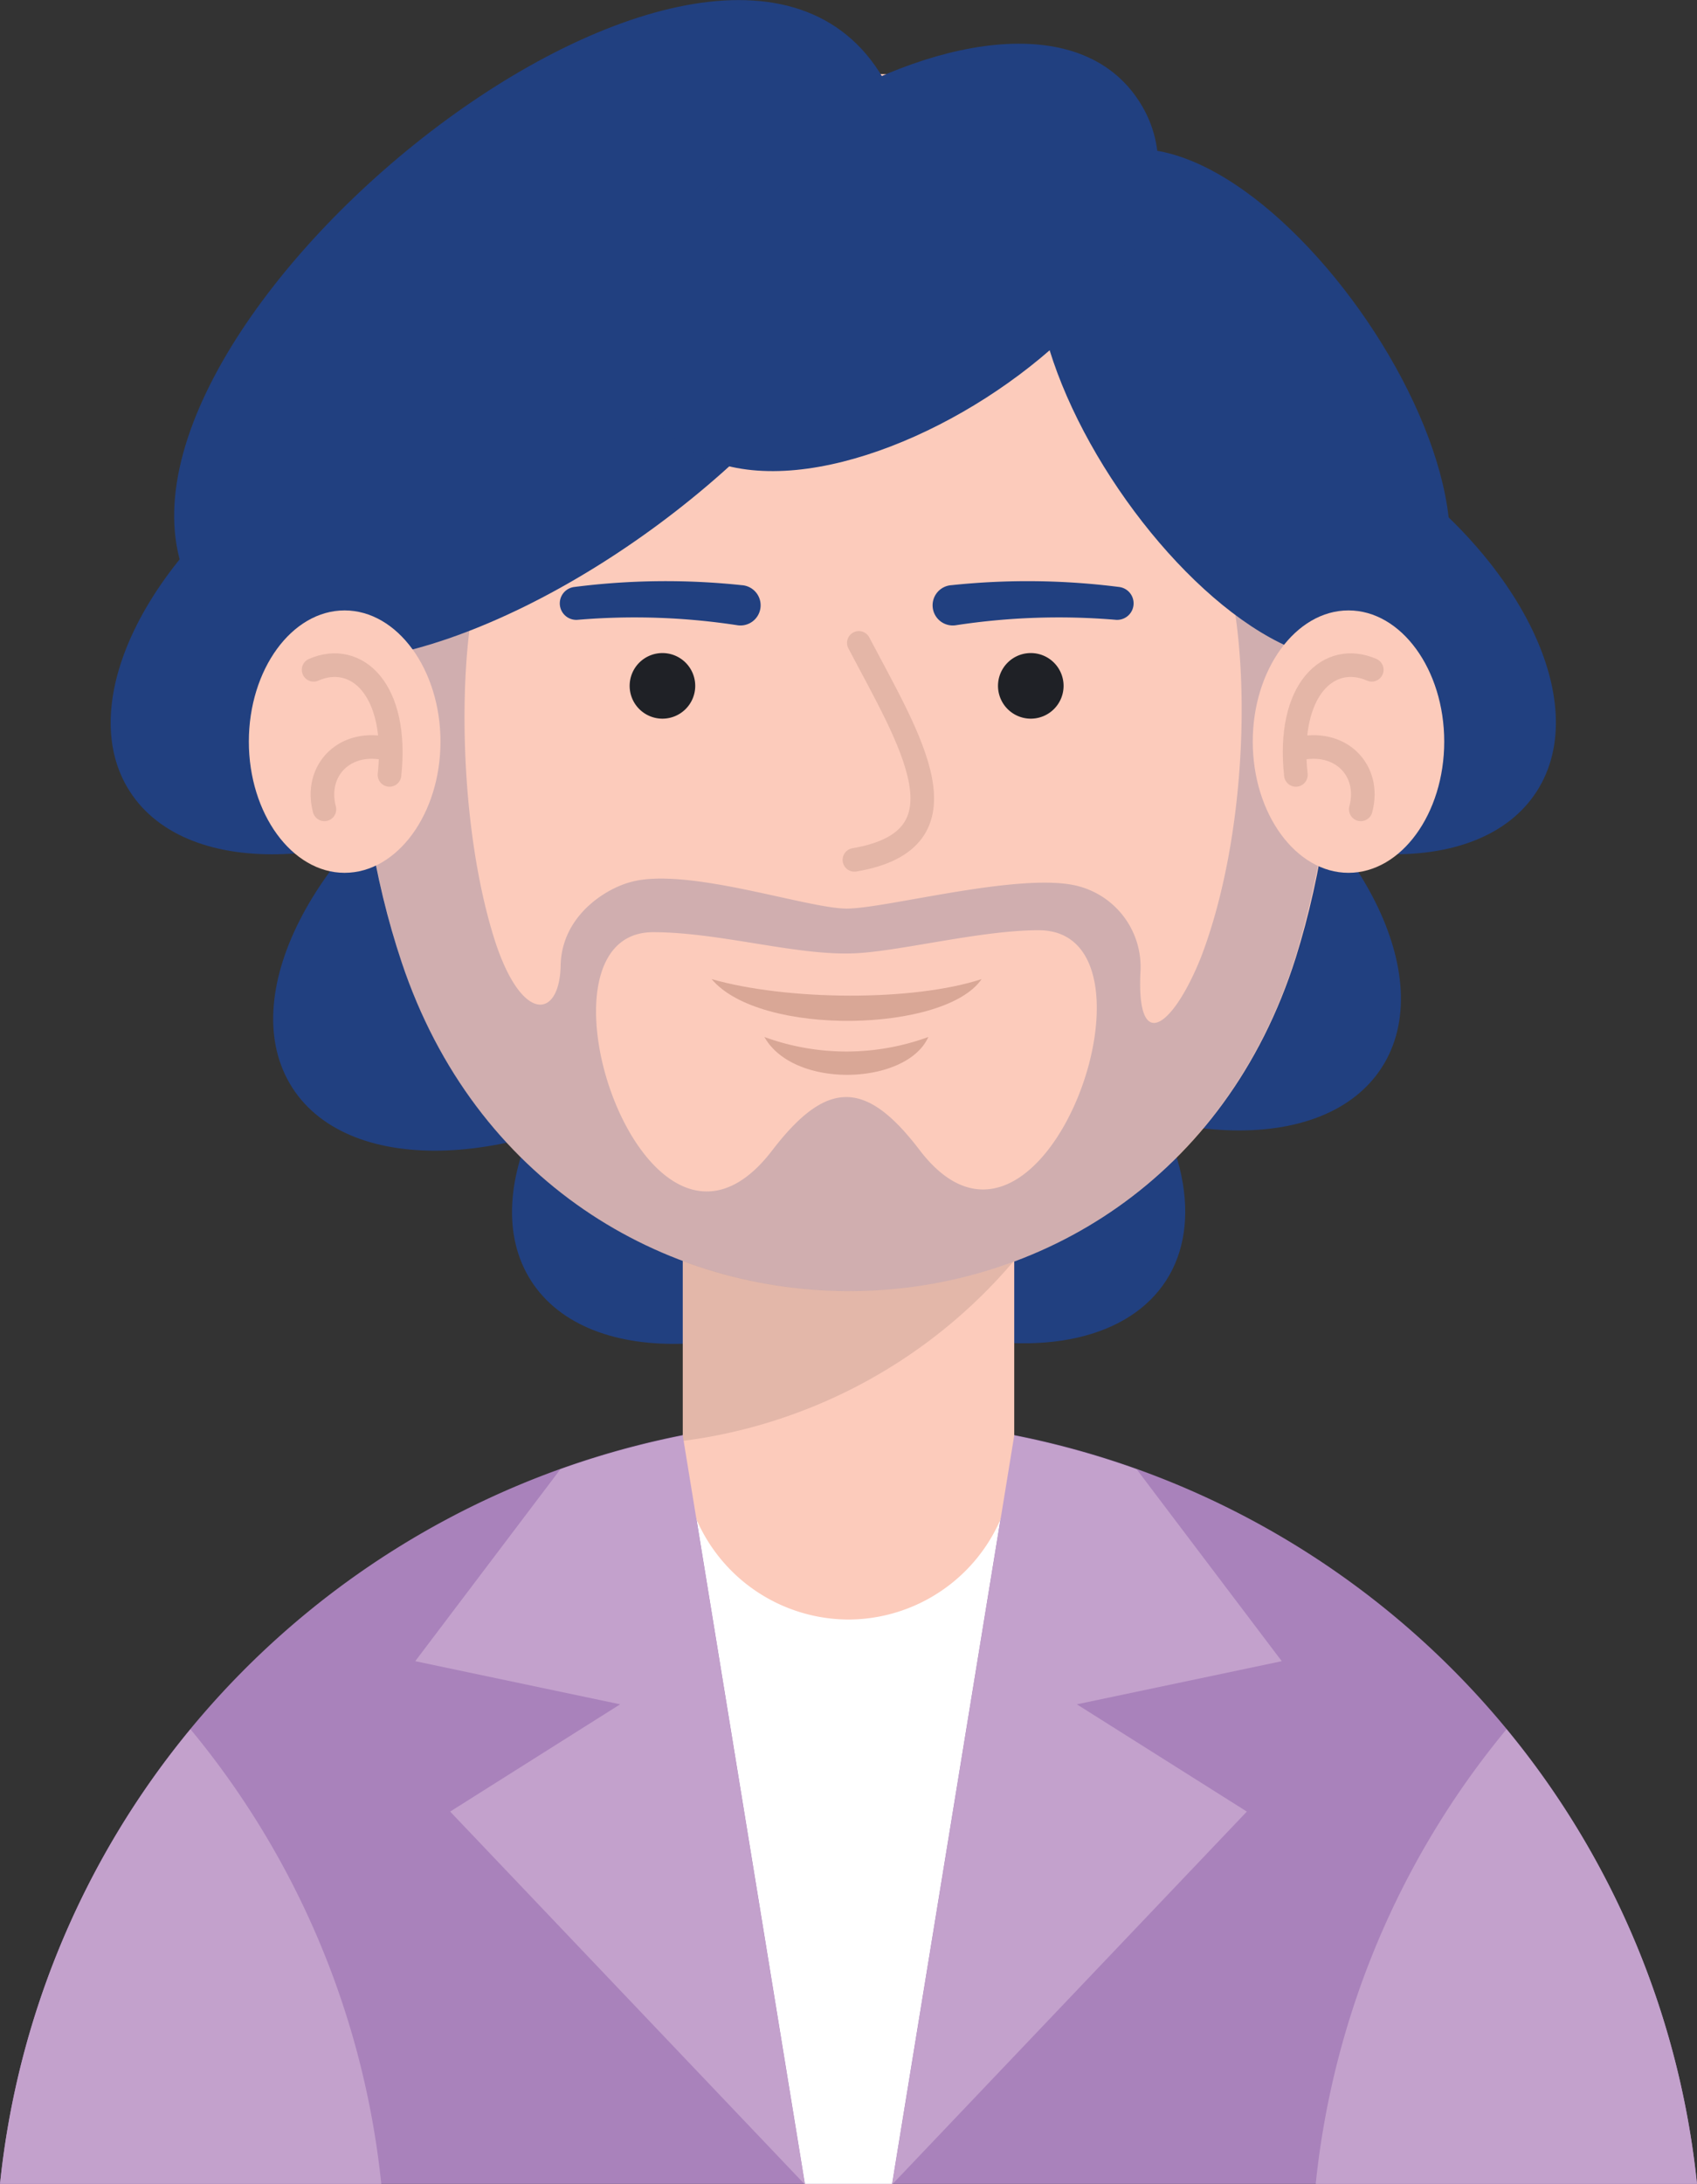 <svg id="Layer_1" data-name="Layer 1" xmlns="http://www.w3.org/2000/svg" viewBox="0 0 103.52 133.16"><rect x="0" y="0" width="103.52" height="133.16" fill="#333333" stroke="none"/><defs><style>.cls-1,.cls-2,.cls-7{fill:#214080;}.cls-1,.cls-10,.cls-11,.cls-3,.cls-4,.cls-5,.cls-6,.cls-7,.cls-8,.cls-9{fill-rule:evenodd;}.cls-3{fill:#a982bb;}.cls-4{fill:#fff;}.cls-5{fill:#fccbbb;}.cls-6{fill:#010101;opacity:0.1;}.cls-7{opacity:0.2;}.cls-8{fill:#1f2126;}.cls-9{fill:none;stroke:#e4b6a7;stroke-linecap:round;stroke-linejoin:round;stroke-width:1.44px;}.cls-10{fill:#d9a796;}.cls-11{fill:#c3a1cc;}</style></defs><path class="cls-1" d="M288.62,417.78c9.3-6,19.69-6.4,23.21-.94s-1.18,14.74-10.48,20.73-19.7,6.41-23.21.94S279.31,423.77,288.62,417.78Z" transform="translate(-245.74 -360.41)"/><ellipse class="cls-2" cx="300.03" cy="427.68" rx="11.76" ry="20.03" transform="translate(-467.71 88.21) rotate(-57.25)"/><path class="cls-1" d="M274.05,406c9.3-6,19.69-6.41,23.21-.94s-1.18,14.74-10.48,20.73-19.7,6.41-23.21.94S264.74,412,274.05,406Z" transform="translate(-245.74 -360.41)"/><path class="cls-1" d="M264.14,387.93c9.31-6,19.7-6.4,23.22-.94s-1.18,14.75-10.49,20.73-19.69,6.41-23.21.95S254.84,393.92,264.14,387.93Z" transform="translate(-245.74 -360.41)"/><path class="cls-1" d="M319.55,404.77c-9.31-6-19.7-6.41-23.21-.95s1.18,14.75,10.48,20.74,19.69,6.4,23.21.94S328.85,410.75,319.55,404.77Z" transform="translate(-245.74 -360.41)"/><path class="cls-1" d="M329,387.93c-9.31-6-19.7-6.4-23.21-.94s1.17,14.75,10.48,20.73,19.69,6.41,23.21.95S338.33,393.92,329,387.93Z" transform="translate(-245.74 -360.41)"/><path class="cls-3" d="M297.5,446.93a52,52,0,0,1,51.76,46.65H245.74A52,52,0,0,1,297.5,446.93Z" transform="translate(-245.74 -360.41)"/><polygon class="cls-4" points="49.1 133.16 54.42 133.16 61.87 87.5 41.65 87.5 49.1 133.16"/><path class="cls-5" d="M287.39,413.3h20.22v35.75a10.14,10.14,0,0,1-10.11,10.11h0a10.14,10.14,0,0,1-10.11-10.11Z" transform="translate(-245.74 -360.41)"/><path class="cls-6" d="M287.39,411.15h20.22v26.12a31.8,31.8,0,0,1-20.22,11Z" transform="translate(-245.74 -360.41)"/><path class="cls-5" d="M270.24,419.08c-6.82-20.41-1.64-53.4,27-54.17s34,33.33,27.54,53.91C316.24,445.81,279.2,445.9,270.24,419.08Z" transform="translate(-245.74 -360.41)"/><path class="cls-7" d="M274.75,396.64c-1.07,4.69-1,14.33,1.19,21.16,1.65,5.05,3.93,4.72,4,1.5.05-3,2.67-4.66,4.21-5.09,3.39-1,10.8,1.6,13.24,1.6s10.8-2.3,14.19-1.35a5.09,5.09,0,0,1,3.73,5.2c-.25,5.1,2,3.33,3.68-.85,3.08-8,3.18-20,1-25.38,1.63-4.1,4.78-.69,6.11-2.7a58.21,58.21,0,0,1-1.35,28.09c-8.52,27-45.56,27.08-54.52.26a56.06,56.06,0,0,1-1.57-28.28c1.32,2,4.47,1.79,6.08,5.84Zm18.1,33.91c3.32-4.33,5.71-4.33,9,0,7.45,9.73,15.65-13.42,7.25-13.42-3.56,0-8.56,1.31-11.29,1.41-3.53.14-8.19-1.29-12.23-1.29C277.42,417.25,285.17,440.59,292.85,430.55Z" transform="translate(-245.74 -360.41)"/><path class="cls-1" d="M311.38,370.81c-9.49,7.74,10.87,36.33,20.36,28.6S320.86,363.08,311.38,370.81Z" transform="translate(-245.74 -360.41)"/><path class="cls-1" d="M299.38,364.8C309.81,381,267,411.31,257.82,397.06,248.22,382.13,288.85,348.42,299.38,364.8Z" transform="translate(-245.74 -360.41)"/><path class="cls-1" d="M315.24,366.6c7.33,11.41-22.38,30.45-29.72,19S307.9,355.19,315.24,366.6Z" transform="translate(-245.74 -360.41)"/><path class="cls-5" d="M266.76,413.63c3.22,0,5.85-3.61,5.85-8s-2.63-8-5.85-8-5.84,3.61-5.84,8S263.55,413.63,266.76,413.63Z" transform="translate(-245.74 -360.41)"/><path class="cls-5" d="M328,413.63c3.22,0,5.84-3.61,5.84-8s-2.62-8-5.84-8-5.84,3.61-5.84,8S324.79,413.63,328,413.63Z" transform="translate(-245.74 -360.41)"/><path class="cls-8" d="M308.62,404.23a2,2,0,1,0-2-2A2,2,0,0,0,308.62,404.23Z" transform="translate(-245.74 -360.41)"/><path class="cls-8" d="M286.15,404.23a2,2,0,1,0-2-2A2,2,0,0,0,286.15,404.23Z" transform="translate(-245.74 -360.41)"/><path class="cls-9" d="M298.13,399.61c3.11,5.92,7,12-.27,13.23" transform="translate(-245.74 -360.41)"/><path class="cls-1" d="M314,396.2a1,1,0,0,1-.23,2,41.5,41.5,0,0,0-9.7.33,1.23,1.23,0,1,1-.28-2.44A44.14,44.14,0,0,1,314,396.2Z" transform="translate(-245.74 -360.41)"/><path class="cls-1" d="M280.78,396.2a1,1,0,0,0,.23,2,41.41,41.41,0,0,1,9.69.33,1.23,1.23,0,1,0,.28-2.44A44,44,0,0,0,280.78,396.2Z" transform="translate(-245.74 -360.41)"/><path class="cls-9" d="M264.87,401.25c2.61-1.14,5.19,1.19,4.63,6.41" transform="translate(-245.74 -360.41)"/><path class="cls-9" d="M265.53,409.76c-.63-2.39,1.27-4.34,3.91-3.67" transform="translate(-245.74 -360.41)"/><path class="cls-9" d="M329.42,401.25c-2.61-1.14-5.19,1.19-4.63,6.41" transform="translate(-245.74 -360.41)"/><path class="cls-9" d="M328.75,409.76c.64-2.39-1.26-4.34-3.91-3.67" transform="translate(-245.74 -360.41)"/><path class="cls-10" d="M289.15,420.11c4.61,1.32,12.3,1.37,16.47,0C303.41,423.36,292.12,423.65,289.15,420.11Z" transform="translate(-245.74 -360.41)"/><path class="cls-10" d="M292.37,423.64a14.56,14.56,0,0,0,10,0C301.06,426.58,294.17,426.85,292.37,423.64Z" transform="translate(-245.74 -360.41)"/><path class="cls-11" d="M279.92,450l-8.85,11.7,12.5,2.63-10.37,6.54,21.64,22.74-7.45-45.67A52.23,52.23,0,0,0,279.92,450Z" transform="translate(-245.74 -360.41)"/><path class="cls-11" d="M315.08,450l8.85,11.7-12.5,2.63,10.37,6.54-21.64,22.74,7.45-45.67A52.23,52.23,0,0,1,315.08,450Z" transform="translate(-245.74 -360.41)"/><path class="cls-11" d="M337.64,465.85a51.88,51.88,0,0,1,11.62,27.73H326A51.8,51.8,0,0,1,337.64,465.85Z" transform="translate(-245.74 -360.41)"/><path class="cls-11" d="M269,493.58H245.74a51.88,51.88,0,0,1,11.62-27.73A51.8,51.8,0,0,1,269,493.58Z" transform="translate(-245.74 -360.41)"/></svg>
